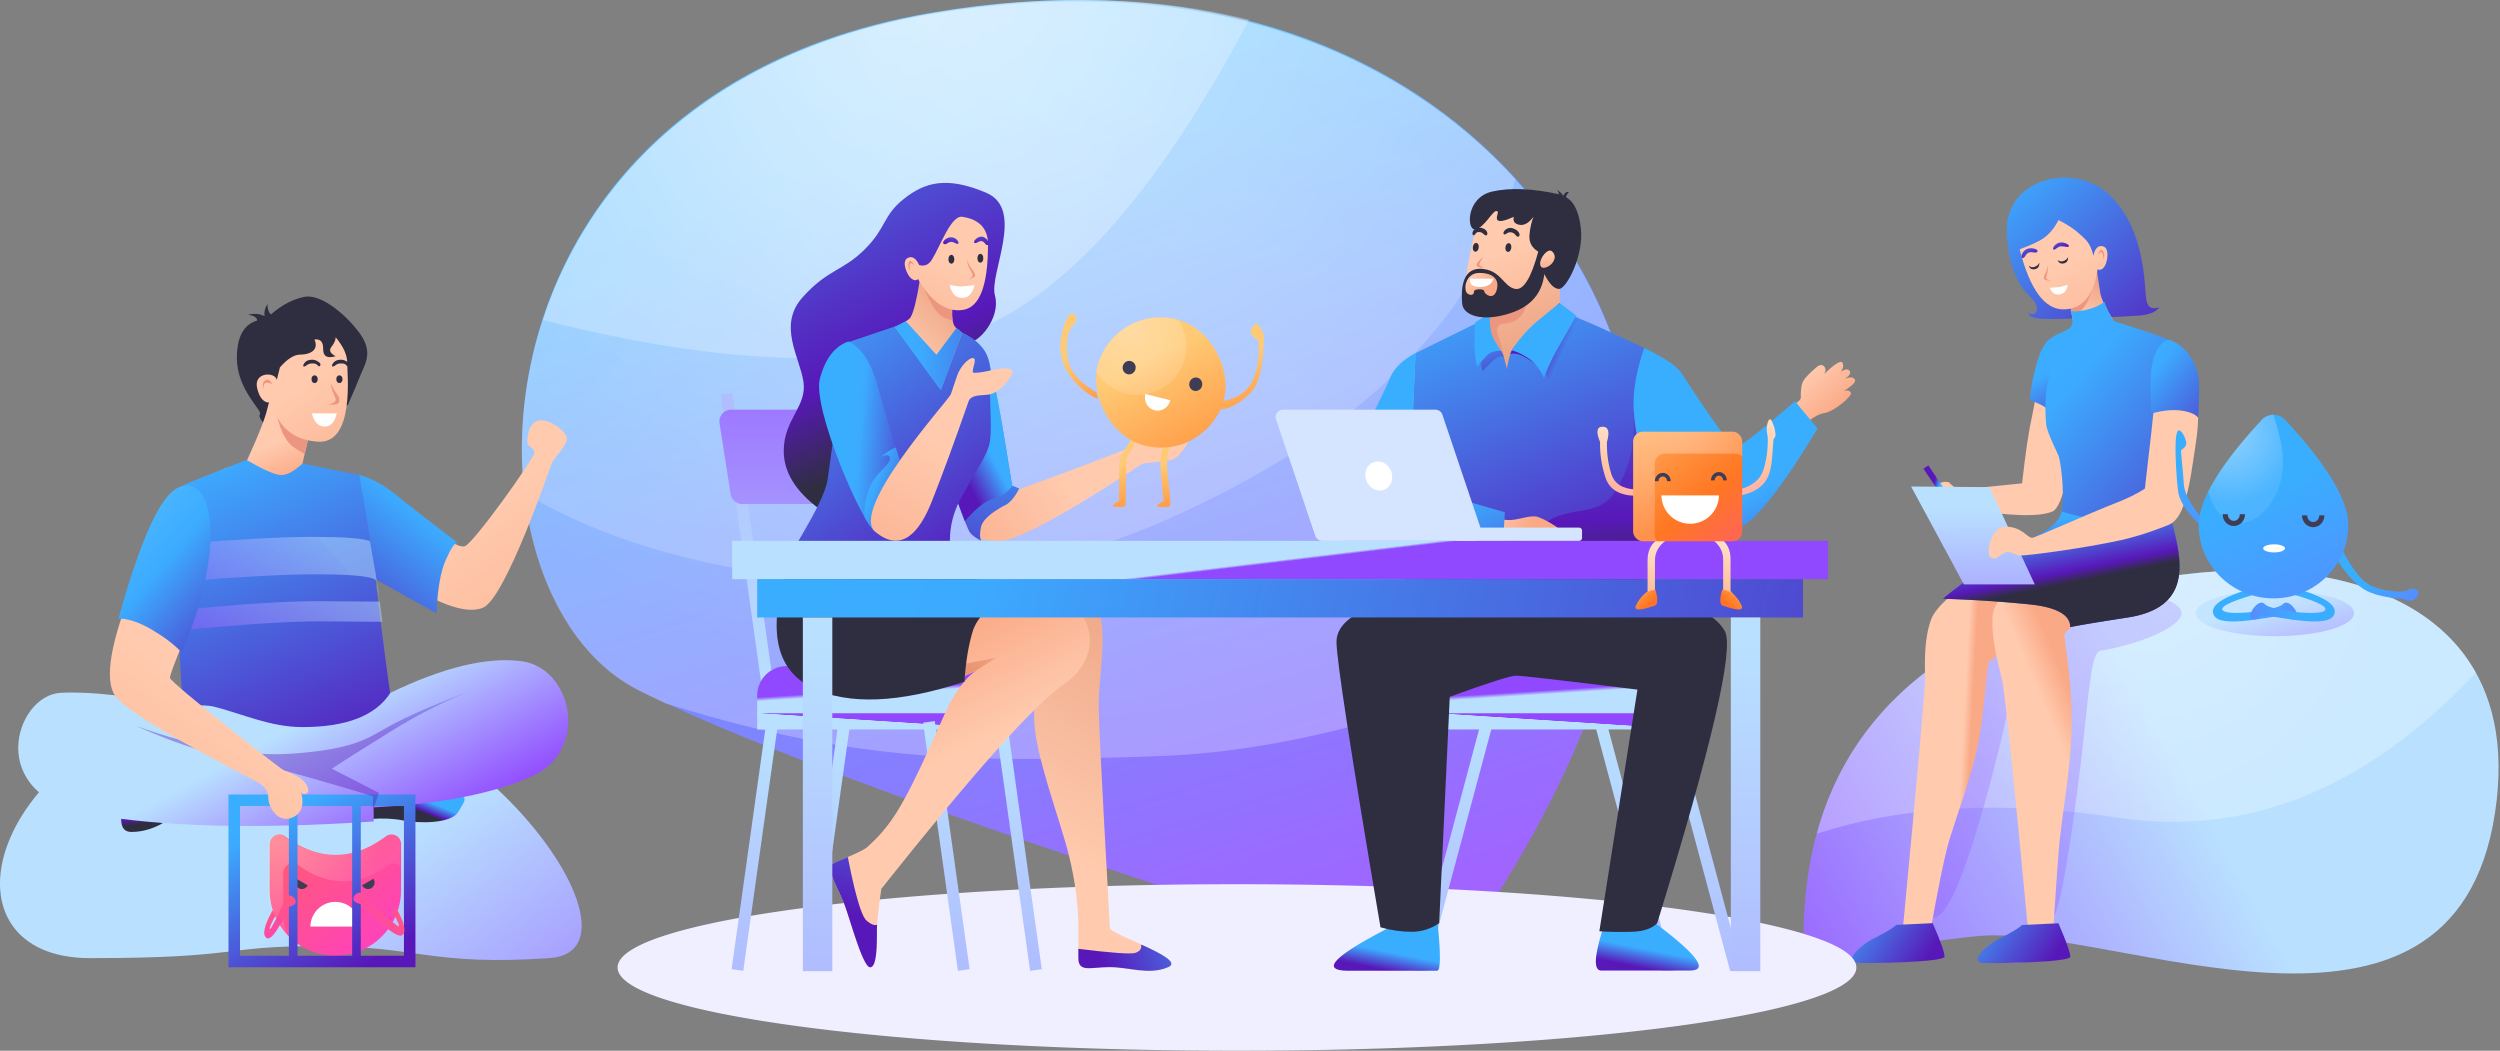 <svg xmlns="http://www.w3.org/2000/svg" width="897" height="377" viewBox="0 0 897 377">
    <rect x="0" y="0" width="897" height="377" fill="#808080" stroke="none"/>
    <defs>
        <linearGradient id="a" x1="50%" x2="-18.674%" y1="36.036%" y2="59.552%">
            <stop offset="0%" stop-color="#B9E1FF"/>
            <stop offset="100%" stop-color="#9149FF"/>
        </linearGradient>
        <radialGradient id="b" cy="0%" r="98.837%" fx="50%" fy="0%" gradientTransform="scale(.399 1) rotate(72.301 .876 .514)">
            <stop offset="0%" stop-color="#FFF"/>
            <stop offset="100%" stop-color="#FFF" stop-opacity=".551"/>
        </radialGradient>
        <linearGradient id="c" x1="50%" x2="160.09%" y1="30.415%" y2="153.447%">
            <stop offset="0%" stop-color="#B9E1FF"/>
            <stop offset="100%" stop-color="#9149FF"/>
        </linearGradient>
        <linearGradient id="d" x1="135.087%" x2="18.768%" y1="-188.147%" y2="112.317%">
            <stop offset="0%" stop-color="#B9E1FF"/>
            <stop offset="100%" stop-color="#9149FF"/>
        </linearGradient>
        <linearGradient id="e" x1="-28.16%" x2="129.921%" y1="-6.867%" y2="151.563%">
            <stop offset="0%" stop-color="#39AEFF"/>
            <stop offset="16.853%" stop-color="#3CABFF"/>
            <stop offset="84.423%" stop-color="#5818B9"/>
            <stop offset="100%" stop-color="#2F2E41"/>
        </linearGradient>
        <linearGradient id="f" x1="40.431%" x2="78.608%" y1="90.899%" y2="-23.379%">
            <stop offset="0%" stop-color="#FFCAAE"/>
            <stop offset="100%" stop-color="#E18E6A"/>
        </linearGradient>
        <linearGradient id="g" x1="41.757%" x2="-60.832%" y1="41.044%" y2="155.518%">
            <stop offset="0%" stop-color="#FFCAAE"/>
            <stop offset="100%" stop-color="#FAA986"/>
        </linearGradient>
        <linearGradient id="h" x1="214.751%" x2="28.553%" y1="-8.816%" y2="113.819%">
            <stop offset="0%" stop-color="#39AEFF"/>
            <stop offset="16.853%" stop-color="#3CABFF"/>
            <stop offset="84.423%" stop-color="#5818B9"/>
            <stop offset="100%" stop-color="#2F2E41"/>
        </linearGradient>
        <linearGradient id="i" x1="214.751%" x2="28.553%" y1="-31.128%" y2="138.029%">
            <stop offset="0%" stop-color="#39AEFF"/>
            <stop offset="16.853%" stop-color="#3CABFF"/>
            <stop offset="84.423%" stop-color="#5818B9"/>
            <stop offset="100%" stop-color="#2F2E41"/>
        </linearGradient>
        <linearGradient id="j" x1="50%" x2="33.207%" y1="40.989%" y2="9.498%">
            <stop offset="0%" stop-color="#FFCAAE"/>
            <stop offset="100%" stop-color="#FAA986"/>
        </linearGradient>
        <linearGradient id="k" x1="37.909%" x2="64.016%" y1="23.151%" y2="166.581%">
            <stop offset="0%" stop-color="#39AEFF"/>
            <stop offset="20.399%" stop-color="#3CABFF"/>
            <stop offset="100%" stop-color="#5818B9"/>
        </linearGradient>
        <linearGradient id="l" x1="47.995%" x2="54.271%" y1="13.931%" y2="45.268%">
            <stop offset="0%" stop-color="#39AEFF"/>
            <stop offset="16.853%" stop-color="#3CABFF"/>
            <stop offset="100%" stop-color="#5818B9"/>
        </linearGradient>
        <linearGradient id="m" x1="50%" x2="53.405%" y1="37.228%" y2="33.93%">
            <stop offset="0%" stop-color="#FFCAAE"/>
            <stop offset="100%" stop-color="#FAA986"/>
        </linearGradient>
        <linearGradient id="n" x1="-39.776%" x2="86.035%" y1="29.46%" y2="62.518%">
            <stop offset="0%" stop-color="#39AEFF"/>
            <stop offset="16.853%" stop-color="#3CABFF"/>
            <stop offset="100%" stop-color="#5818B9"/>
        </linearGradient>
        <linearGradient id="o" x1="50%" x2="56.621%" y1="37.228%" y2="25.411%">
            <stop offset="0%" stop-color="#FFCAAE"/>
            <stop offset="100%" stop-color="#FAA986"/>
        </linearGradient>
        <linearGradient id="p" x1="10.174%" x2="92.392%" y1="25.973%" y2="114.17%">
            <stop offset="0%" stop-color="#39AEFF"/>
            <stop offset="20.399%" stop-color="#3CABFF"/>
            <stop offset="100%" stop-color="#5818B9"/>
        </linearGradient>
        <linearGradient id="q" x1="29.926%" x2="54.821%" y1="4.049%" y2="59.813%">
            <stop offset="0%" stop-color="#39AEFF"/>
            <stop offset="16.853%" stop-color="#3CABFF"/>
            <stop offset="84.423%" stop-color="#5818B9"/>
            <stop offset="100%" stop-color="#2F2E41"/>
        </linearGradient>
        <linearGradient id="r" x1="50%" x2="51.652%" y1="21.723%" y2="270.951%">
            <stop offset="0%" stop-color="#B9E1FF"/>
            <stop offset="100%" stop-color="#9149FF"/>
        </linearGradient>
        <linearGradient id="s" x1="50%" x2="25.706%" y1="42.706%" y2="17.214%">
            <stop offset="0%" stop-color="#FFCAAE"/>
            <stop offset="100%" stop-color="#FAA986"/>
        </linearGradient>
        <linearGradient id="t" x1="50%" x2="195.601%" y1="48.173%" y2="89.004%">
            <stop offset="0%" stop-color="#39AEFF"/>
            <stop offset="100%" stop-color="#9149FF"/>
        </linearGradient>
        <linearGradient id="u" x1="50%" x2="65.579%" y1="38.985%" y2="285.112%">
            <stop offset="0%" stop-color="#39AEFF"/>
            <stop offset="100%" stop-color="#9149FF"/>
        </linearGradient>
        <linearGradient id="v" x1="50%" x2="195.601%" y1="45.154%" y2="153.425%">
            <stop offset="0%" stop-color="#39AEFF"/>
            <stop offset="100%" stop-color="#9149FF"/>
        </linearGradient>
        <linearGradient id="w" x1="50%" x2="146.389%" y1="38.985%" y2="285.112%">
            <stop offset="0%" stop-color="#39AEFF"/>
            <stop offset="100%" stop-color="#9149FF"/>
        </linearGradient>
        <radialGradient id="x" cx="24.551%" cy="16.713%" r="92.007%" fx="24.551%" fy="16.713%" gradientTransform="matrix(.374 .64 -.927 .258 .309 -.033)">
            <stop offset="0%" stop-color="#FFF"/>
            <stop offset="100%" stop-color="#FFF" stop-opacity=".223"/>
        </radialGradient>
        <linearGradient id="y" x1="-20.74%" x2="121.384%" y1="0%" y2="192.452%">
            <stop offset="0%" stop-color="#39AEFF"/>
            <stop offset="20.399%" stop-color="#3CABFF"/>
            <stop offset="100%" stop-color="#5818B9"/>
        </linearGradient>
        <linearGradient id="z" x1="50%" x2="77.828%" y1="15.529%" y2="93.94%">
            <stop offset="0%" stop-color="#4CB6FF"/>
            <stop offset="100%" stop-color="#A164FF"/>
        </linearGradient>
        <radialGradient id="A" cy="0%" r="95.807%" fx="50%" fy="0%" gradientTransform="matrix(.125 .983 -.667 .185 .437 -.491)">
            <stop offset="0%" stop-color="#FFF"/>
            <stop offset="100%" stop-color="#FFF" stop-opacity=".551"/>
        </radialGradient>
        <radialGradient id="B" cy="0%" r="96.376%" fx="50%" fy="0%" gradientTransform="matrix(.125 .977 -.571 .213 .438 -.488)">
            <stop offset="0%" stop-color="#FFF"/>
            <stop offset="100%" stop-color="#FFF" stop-opacity=".551"/>
        </radialGradient>
        <radialGradient id="C" cy="0%" r="97.096%" fx="50%" fy="0%" gradientTransform="scale(.506 1) rotate(75.873 .744 .313)">
            <stop offset="0%" stop-color="#FFF"/>
            <stop offset="100%" stop-color="#FFF" stop-opacity=".551"/>
        </radialGradient>
        <linearGradient id="D" x1="50%" x2="50.002%" y1="4.849%" y2="402.807%">
            <stop offset="0%" stop-color="#B9E1FF"/>
            <stop offset="100%" stop-color="#9149FF"/>
        </linearGradient>
        <linearGradient id="E" x1="50%" x2="50%" y1="400.361%" y2="-182.767%">
            <stop offset="0%" stop-color="#B9E1FF"/>
            <stop offset="100%" stop-color="#9149FF"/>
        </linearGradient>
        <linearGradient id="F" x1="50%" x2="47.585%" y1="55.932%" y2="48.635%">
            <stop offset="0%" stop-color="#B9E1FF"/>
            <stop offset="100%" stop-color="#9149FF"/>
        </linearGradient>
        <linearGradient id="G" x1="50%" x2="51.652%" y1="49.813%" y2="51.461%">
            <stop offset="0%" stop-color="#B9E1FF"/>
            <stop offset="100%" stop-color="#9149FF"/>
        </linearGradient>
        <linearGradient id="H" x1="50%" x2="50.004%" y1="4.849%" y2="402.807%">
            <stop offset="0%" stop-color="#B9E1FF"/>
            <stop offset="100%" stop-color="#9149FF"/>
        </linearGradient>
        <linearGradient id="I" x1="29.926%" x2="54.821%" y1="-119.846%" y2="86.272%">
            <stop offset="0%" stop-color="#39AEFF"/>
            <stop offset="16.853%" stop-color="#3CABFF"/>
            <stop offset="84.423%" stop-color="#5818B9"/>
            <stop offset="100%" stop-color="#2F2E41"/>
        </linearGradient>
        <linearGradient id="J" x1="29.508%" x2="88.107%" y1="38.517%" y2="-23.379%">
            <stop offset="0%" stop-color="#FFCAAE"/>
            <stop offset="100%" stop-color="#E18E6A"/>
        </linearGradient>
        <linearGradient id="K" x1="41.757%" x2="-34.026%" y1="47.364%" y2="73.429%">
            <stop offset="0%" stop-color="#FFCAAE"/>
            <stop offset="100%" stop-color="#FAA986"/>
        </linearGradient>
        <linearGradient id="L" x1="61.757%" x2="47.904%" y1="7.861%" y2="144.576%">
            <stop offset="0%" stop-color="#39AEFF"/>
            <stop offset="16.853%" stop-color="#3CABFF"/>
            <stop offset="17.863%" stop-color="#39AEFF"/>
            <stop offset="100%" stop-color="#5818B9"/>
        </linearGradient>
        <linearGradient id="M" x1="55.283%" x2="34.683%" y1="52.144%" y2="87.289%">
            <stop offset="0%" stop-color="#39AEFF"/>
            <stop offset="16.853%" stop-color="#3CABFF"/>
            <stop offset="100%" stop-color="#5818B9"/>
        </linearGradient>
        <linearGradient id="N" x1="36.85%" x2="71.094%" y1="68.692%" y2="-47.241%">
            <stop offset="0%" stop-color="#FFCAAE"/>
            <stop offset="100%" stop-color="#E18E6A"/>
        </linearGradient>
        <linearGradient id="O" x1="195.66%" x2="23.701%" y1="33.172%" y2="50%">
            <stop offset="0%" stop-color="#39AEFF"/>
            <stop offset="16.853%" stop-color="#3CABFF"/>
            <stop offset="100%" stop-color="#5818B9"/>
        </linearGradient>
        <linearGradient id="P" x1="50%" x2="38.091%" y1="40.989%" y2="9.498%">
            <stop offset="0%" stop-color="#FFCAAE"/>
            <stop offset="100%" stop-color="#FAA986"/>
        </linearGradient>
        <linearGradient id="Q" x1="76.061%" x2="45.295%" y1="-164.078%" y2="50%">
            <stop offset="0%" stop-color="#39AEFF"/>
            <stop offset="16.853%" stop-color="#3CABFF"/>
            <stop offset="100%" stop-color="#5818B9"/>
        </linearGradient>
        <linearGradient id="R" x1="342.514%" x2="25.706%" y1="-38.249%" y2="40.092%">
            <stop offset="0%" stop-color="#FFCAAE"/>
            <stop offset="100%" stop-color="#E7926E"/>
        </linearGradient>
        <linearGradient id="S" x1="-2.798%" x2="71.193%" y1="-32.042%" y2="100%">
            <stop offset="0%" stop-color="#39AEFF"/>
            <stop offset="16.853%" stop-color="#3CABFF"/>
            <stop offset="100%" stop-color="#5818B9"/>
        </linearGradient>
        <linearGradient id="T" x1="-11.268%" x2="285.212%" y1="12.579%" y2="23.34%">
            <stop offset="0%" stop-color="#39AEFF"/>
            <stop offset="16.853%" stop-color="#3CABFF"/>
            <stop offset="100%" stop-color="#5818B9"/>
        </linearGradient>
        <linearGradient id="U" x1="41.757%" x2="-60.832%" y1="41.352%" y2="151.895%">
            <stop offset="0%" stop-color="#FFCAAE"/>
            <stop offset="100%" stop-color="#FAA986"/>
        </linearGradient>
        <linearGradient id="V" x1="195.66%" x2="23.701%" y1="-78%" y2="50%">
            <stop offset="0%" stop-color="#39AEFF"/>
            <stop offset="16.853%" stop-color="#3CABFF"/>
            <stop offset="100%" stop-color="#5818B9"/>
        </linearGradient>
        <linearGradient id="W" x1="195.66%" x2="23.701%" y1="-107.748%" y2="50%">
            <stop offset="0%" stop-color="#39AEFF"/>
            <stop offset="16.853%" stop-color="#3CABFF"/>
            <stop offset="100%" stop-color="#5818B9"/>
        </linearGradient>
        <linearGradient id="X" x1="34.677%" x2="108.828%" y1="12.579%" y2="23.34%">
            <stop offset="0%" stop-color="#39AEFF"/>
            <stop offset="16.853%" stop-color="#3CABFF"/>
            <stop offset="100%" stop-color="#5818B9"/>
        </linearGradient>
        <linearGradient id="Y" x1="-10.735%" x2="110.397%" y1="50%" y2="135.64%">
            <stop offset="0%" stop-color="#39AEFF"/>
            <stop offset="16.853%" stop-color="#3CABFF"/>
            <stop offset="100%" stop-color="#5818B9"/>
        </linearGradient>
        <linearGradient id="Z" x1="45.065%" x2="-.309%" y1="40.843%" y2="131.385%">
            <stop offset="0%" stop-color="#FFCAAE"/>
            <stop offset="100%" stop-color="#FAA986"/>
        </linearGradient>
        <linearGradient id="aa" x1="47.079%" x2="75.783%" y1="42.29%" y2="265.893%">
            <stop offset="0%" stop-color="#FFCA75"/>
            <stop offset="47.226%" stop-color="#F72"/>
            <stop offset="100%" stop-color="#FF43B8"/>
        </linearGradient>
        <linearGradient id="ab" x1="49.288%" x2="56.287%" y1="42.29%" y2="265.893%">
            <stop offset="0%" stop-color="#FFCA75"/>
            <stop offset="47.226%" stop-color="#F72"/>
            <stop offset="100%" stop-color="#FF43B8"/>
        </linearGradient>
        <linearGradient id="ac" x1="29.456%" x2="231.319%" y1="42.357%" y2="263.994%">
            <stop offset="0%" stop-color="#FFCA75"/>
            <stop offset="47.226%" stop-color="#F72"/>
            <stop offset="100%" stop-color="#FF43B8"/>
        </linearGradient>
        <radialGradient id="ad" cx="26.127%" cy="25.219%" r="111.427%" fx="26.127%" fy="25.219%" gradientTransform="scale(1 .984) rotate(57.435 .257 .254)">
            <stop offset="0%" stop-color="#FFF"/>
            <stop offset="100%" stop-color="#FFF" stop-opacity=".223"/>
        </radialGradient>
        <linearGradient id="ae" x1="50%" x2="50.003%" y1="4.849%" y2="402.807%">
            <stop offset="0%" stop-color="#B9E1FF"/>
            <stop offset="100%" stop-color="#9149FF"/>
        </linearGradient>
        <linearGradient id="af" x1="33.933%" x2="50%" y1="35.978%" y2="100%">
            <stop offset="0%" stop-color="#FFCAAE"/>
            <stop offset="100%" stop-color="#FAA986"/>
        </linearGradient>
        <linearGradient id="ag" x1="36.277%" x2="86.143%" y1="-44.35%" y2="154.988%">
            <stop offset="0%" stop-color="#FFCAAE"/>
            <stop offset="100%" stop-color="#E18E6A"/>
        </linearGradient>
        <linearGradient id="ah" x1="50%" x2="34.123%" y1="54.883%" y2="91.639%">
            <stop offset="0%" stop-color="#39AEFF"/>
            <stop offset="16.853%" stop-color="#3CABFF"/>
            <stop offset="100%" stop-color="#5818B9"/>
        </linearGradient>
        <linearGradient id="ai" x1="50%" x2="34.123%" y1="54.598%" y2="89.211%">
            <stop offset="0%" stop-color="#39AEFF"/>
            <stop offset="16.853%" stop-color="#3CABFF"/>
            <stop offset="100%" stop-color="#5818B9"/>
        </linearGradient>
        <linearGradient id="aj" x1="19.698%" x2="62.462%" y1="-30.162%" y2="100%">
            <stop offset="0%" stop-color="#39AEFF"/>
            <stop offset="16.853%" stop-color="#3CABFF"/>
            <stop offset="100%" stop-color="#5818B9"/>
        </linearGradient>
        <linearGradient id="ak" x1="112.797%" x2="58.871%" y1="41.386%" y2="17.227%">
            <stop offset="0%" stop-color="#39AEFF"/>
            <stop offset="16.853%" stop-color="#3CABFF"/>
            <stop offset="100%" stop-color="#5818B9"/>
        </linearGradient>
        <linearGradient id="al" x1="-14.412%" x2="94.338%" y1="-100.455%" y2="192.078%">
            <stop offset="0%" stop-color="#39AEFF"/>
            <stop offset="16.853%" stop-color="#3CABFF"/>
            <stop offset="100%" stop-color="#5818B9"/>
        </linearGradient>
        <linearGradient id="am" x1="41.794%" x2="51.971%" y1="-141.98%" y2="90.998%">
            <stop offset="0%" stop-color="#39AEFF"/>
            <stop offset="16.853%" stop-color="#3CABFF"/>
            <stop offset="84.423%" stop-color="#5818B9"/>
            <stop offset="100%" stop-color="#2F2E41"/>
        </linearGradient>
        <linearGradient id="an" x1="0%" x2="50%" y1="48.714%" y2="54.584%">
            <stop offset="0%" stop-color="#FFCAAE"/>
            <stop offset="100%" stop-color="#FAA986"/>
        </linearGradient>
        <linearGradient id="ao" x1="50%" x2="62.348%" y1="68.374%" y2="171.968%">
            <stop offset="0%" stop-color="#39AEFF"/>
            <stop offset="16.853%" stop-color="#3CABFF"/>
            <stop offset="100%" stop-color="#5818B9"/>
        </linearGradient>
        <linearGradient id="ap" x1="50%" x2="87.675%" y1="68.374%" y2="171.968%">
            <stop offset="0%" stop-color="#39AEFF"/>
            <stop offset="16.853%" stop-color="#3CABFF"/>
            <stop offset="100%" stop-color="#5818B9"/>
        </linearGradient>
        <linearGradient id="aq" x1="0%" x2="50%" y1="42.676%" y2="76.115%">
            <stop offset="0%" stop-color="#FFCAAE"/>
            <stop offset="100%" stop-color="#FAA986"/>
        </linearGradient>
        <linearGradient id="ar" x1="0%" x2="50%" y1="36.876%" y2="96.798%">
            <stop offset="0%" stop-color="#FFCAAE"/>
            <stop offset="100%" stop-color="#FAA986"/>
        </linearGradient>
        <linearGradient id="as" x1="50%" y1="67.541%" y2="166.439%">
            <stop offset="0%" stop-color="#39AEFF"/>
            <stop offset="16.853%" stop-color="#3CABFF"/>
            <stop offset="100%" stop-color="#5818B9"/>
        </linearGradient>
        <linearGradient id="at" x1="50%" x2="91.124%" y1="68.374%" y2="171.968%">
            <stop offset="0%" stop-color="#39AEFF"/>
            <stop offset="16.853%" stop-color="#3CABFF"/>
            <stop offset="100%" stop-color="#5818B9"/>
        </linearGradient>
        <linearGradient id="au" x1="27.054%" x2="50%" y1="35.978%" y2="100%">
            <stop offset="0%" stop-color="#FFCAAE"/>
            <stop offset="100%" stop-color="#FAA986"/>
        </linearGradient>
        <linearGradient id="av" x1="50%" x2="51.652%" y1="49.945%" y2="50.431%">
            <stop offset="0%" stop-color="#B9E1FF"/>
            <stop offset="100%" stop-color="#9149FF"/>
        </linearGradient>
        <linearGradient id="aw" x1="-5.387%" x2="142.639%" y1="49.933%" y2="51.252%">
            <stop offset="0%" stop-color="#39AEFF"/>
            <stop offset="16.853%" stop-color="#3CABFF"/>
            <stop offset="100%" stop-color="#5818B9"/>
        </linearGradient>
        <linearGradient id="ax" x1="50%" x2="50.011%" y1="4.849%" y2="402.807%">
            <stop offset="0%" stop-color="#B9E1FF"/>
            <stop offset="100%" stop-color="#9149FF"/>
        </linearGradient>
        <linearGradient id="ay" x1="38.242%" x2="65.573%" y1="-35.618%" y2="181.25%">
            <stop offset="0%" stop-color="#FFF4E7"/>
            <stop offset="47.226%" stop-color="#FFC49F"/>
            <stop offset="100%" stop-color="#FF6CC7"/>
        </linearGradient>
        <linearGradient id="az" x1="-24.839%" x2="149.115%" y1="-21.652%" y2="159.84%">
            <stop offset="0%" stop-color="#FFC275"/>
            <stop offset="47.226%" stop-color="#F72"/>
            <stop offset="100%" stop-color="#FF43B8"/>
        </linearGradient>
        <linearGradient id="aA" x1="32.763%" x2="72.829%" y1="-35.618%" y2="181.25%">
            <stop offset="0%" stop-color="#FFF4E7"/>
            <stop offset="47.226%" stop-color="#FFC49F"/>
            <stop offset="100%" stop-color="#FF6CC7"/>
        </linearGradient>
        <linearGradient id="aB" x1="26.877%" x2="80.624%" y1="-35.618%" y2="181.25%">
            <stop offset="0%" stop-color="#FFF4E7"/>
            <stop offset="47.226%" stop-color="#FFC49F"/>
            <stop offset="100%" stop-color="#FF6CC7"/>
        </linearGradient>
        <linearGradient id="aC" x1="-24.153%" x2="148.206%" y1="-35.618%" y2="181.25%">
            <stop offset="0%" stop-color="#FFC275"/>
            <stop offset="47.226%" stop-color="#F72"/>
            <stop offset="100%" stop-color="#FF43B8"/>
        </linearGradient>
        <radialGradient id="aD" cy="0%" r="95.352%" fx="50%" fy="0%" gradientTransform="matrix(.126 .987 -.992 .125 .437 -.494)">
            <stop offset="0%" stop-color="#FFF"/>
            <stop offset="100%" stop-color="#FFF" stop-opacity=".551"/>
        </radialGradient>
        <linearGradient id="aE" x1="47.754%" x2="69.823%" y1="42.29%" y2="265.893%">
            <stop offset="0%" stop-color="#FFCA75"/>
            <stop offset="47.226%" stop-color="#F72"/>
            <stop offset="100%" stop-color="#FF43B8"/>
        </linearGradient>
        <linearGradient id="aF" x1="44.631%" x2="97.384%" y1="42.29%" y2="265.893%">
            <stop offset="0%" stop-color="#FFCA75"/>
            <stop offset="47.226%" stop-color="#F72"/>
            <stop offset="100%" stop-color="#FF43B8"/>
        </linearGradient>
        <linearGradient id="aG" x1="25.542%" x2="-51.715%" y1="43.272%" y2="91.885%">
            <stop offset="0%" stop-color="#B9E1FF"/>
            <stop offset="100%" stop-color="#9149FF"/>
        </linearGradient>
        <linearGradient id="aH" x1="29.926%" x2="54.821%" y1="34.618%" y2="53.285%">
            <stop offset="0%" stop-color="#39AEFF"/>
            <stop offset="16.853%" stop-color="#3CABFF"/>
            <stop offset="84.423%" stop-color="#5818B9"/>
            <stop offset="100%" stop-color="#2F2E41"/>
        </linearGradient>
        <linearGradient id="aI" x1="50%" x2="40.841%" y1="31.188%" y2="54.953%">
            <stop offset="0%" stop-color="#FFCAAE"/>
            <stop offset="100%" stop-color="#FAA986"/>
        </linearGradient>
        <linearGradient id="aJ" x1="43.727%" x2="-34.35%" y1="40.843%" y2="157.887%">
            <stop offset="0%" stop-color="#FFCAAE"/>
            <stop offset="100%" stop-color="#FAA986"/>
        </linearGradient>
        <linearGradient id="aK" x1="44.118%" x2="-29.086%" y1="40.843%" y2="157.887%">
            <stop offset="0%" stop-color="#FFCAAE"/>
            <stop offset="100%" stop-color="#FAA986"/>
        </linearGradient>
        <linearGradient id="aL" x1="13.575%" x2="97.027%" y1="12.227%" y2="153.633%">
            <stop offset="0%" stop-color="#39AEFF"/>
            <stop offset="16.853%" stop-color="#3CABFF"/>
            <stop offset="100%" stop-color="#5818B9"/>
        </linearGradient>
        <linearGradient id="aM" x1="65.306%" x2="21.718%" y1="-28.464%" y2="107.25%">
            <stop offset="0%" stop-color="#39AEFF"/>
            <stop offset="16.853%" stop-color="#3CABFF"/>
            <stop offset="100%" stop-color="#5818B9"/>
        </linearGradient>
        <linearGradient id="aN" x1="16.226%" x2="122.099%" y1="38.252%" y2="80.657%">
            <stop offset="0%" stop-color="#B9E1FF"/>
            <stop offset="0%" stop-color="#B7D9FF"/>
            <stop offset="100%" stop-color="#9149FF"/>
        </linearGradient>
        <linearGradient id="aO" x1="29.926%" x2="54.821%" y1="-54.529%" y2="72.323%">
            <stop offset="0%" stop-color="#39AEFF"/>
            <stop offset="16.853%" stop-color="#3CABFF"/>
            <stop offset="84.423%" stop-color="#5818B9"/>
            <stop offset="100%" stop-color="#2F2E41"/>
        </linearGradient>
        <linearGradient id="aP" x1="44.498%" x2="0%" y1="31.879%" y2="55.232%">
            <stop offset="0%" stop-color="#B9E1FF"/>
            <stop offset="100%" stop-color="#9149FF"/>
        </linearGradient>
        <linearGradient id="aQ" x1="-212.344%" x2="78.157%" y1="-232.378%" y2="89.105%">
            <stop offset="0%" stop-color="#FFC275"/>
            <stop offset="47.226%" stop-color="#F72"/>
            <stop offset="100%" stop-color="#FF43B8"/>
        </linearGradient>
        <radialGradient id="aR" cx="5.063%" cy="0%" r="101.266%" fx="5.063%" fy="0%" gradientTransform="scale(.773 1) rotate(50.406 .058 .016)">
            <stop offset="0%" stop-color="#FFF"/>
            <stop offset="100%" stop-color="#FFF" stop-opacity=".223"/>
        </radialGradient>
        <linearGradient id="aS" x1="79.775%" x2="17.99%" y1="-5.768%" y2="92.676%">
            <stop offset="0%" stop-color="#39AEFF"/>
            <stop offset="16.853%" stop-color="#3CABFF"/>
            <stop offset="100%" stop-color="#5818B9"/>
        </linearGradient>
        <linearGradient id="aT" x1="-62.471%" x2="15.678%" y1="21.035%" y2="60.943%">
            <stop offset="0%" stop-color="#39AEFF"/>
            <stop offset="16.853%" stop-color="#3CABFF"/>
            <stop offset="100%" stop-color="#5818B9"/>
        </linearGradient>
        <linearGradient id="aU" x1="43.557%" x2="-36.626%" y1="40.843%" y2="157.887%">
            <stop offset="0%" stop-color="#FFCAAE"/>
            <stop offset="100%" stop-color="#FAA986"/>
        </linearGradient>
        <linearGradient id="aV" x1="61.303%" x2="-7.092%" y1="19.912%" y2="128.214%">
            <stop offset="0%" stop-color="#48B4FF"/>
            <stop offset="22.897%" stop-color="#3CABFF"/>
            <stop offset="100%" stop-color="#5818B9"/>
        </linearGradient>
        <linearGradient id="aW" x1="-93.167%" x2="65.366%" y1="-232.378%" y2="89.105%">
            <stop offset="0%" stop-color="#FFC275"/>
            <stop offset="47.226%" stop-color="#F72"/>
            <stop offset="100%" stop-color="#FF43B8"/>
        </linearGradient>
        <linearGradient id="aX" x1="-216.305%" x2="78.583%" y1="-150.492%" y2="77.765%">
            <stop offset="0%" stop-color="#FFC275"/>
            <stop offset="47.226%" stop-color="#F72"/>
            <stop offset="100%" stop-color="#FF43B8"/>
        </linearGradient>
    </defs>
    <g fill="none" fill-rule="evenodd">
        <g transform="translate(636 63)">
            <path fill="url(#a)" fill-rule="nonzero" d="M6.007 284.425C4.693 221.328 30.554 179.503 83.59 158.95c79.554-30.83 197.707-15.925 174.181 80.715-23.525 96.641-140.35 27.788-187.993 27.792-31.762.002-53.019 5.658-63.77 16.968z" transform="rotate(-5 133.387 217.875)"/>
            <path fill="url(#b)" d="M15.817 236.15c8.762-32.138 29.704-56.35 62.826-72.636 60.327-29.662 147-33.128 173.706 14.83-39.1 41.766-82.03 59.097-128.788 51.993-40.73-6.188-76.644-4.25-107.744 5.813z" opacity=".462"/>
            <ellipse cx="180.248" cy="157.003" fill="url(#c)" fill-rule="nonzero" opacity=".614" rx="28.38" ry="8.263"/>
            <path fill="url(#d)" fill-rule="nonzero" d="M117.88 170.476c15.51-2.769 28.828-8.91 28.828-13.473 0-4.564-12.706-8.263-28.38-8.263-15.673 0-28.38 3.7-28.38 8.263 0 .755-29.057 14.88-28.117 24.54.123 1.265-15.018 84.655-3.858 84.655 7.72 0 19.242-43.514 24.942-67.466 2.538-10.665.964-13.954 2.46-13.792 4.167.45 7.253 1.174 7.411 2.587 2.162 19.29 4.381 77.832 7.502 78.671 2.565.69 7.478-31.125 10.478-56.89 2.915-25.04 3.453-38.832 7.114-38.832z" opacity=".308"/>
            <path fill="url(#e)" fill-rule="nonzero" d="M92.663 49.957c1.931.771 2.897.24 2.897-1.595 0-2.752-3.14-4.265-5.776-7.794-2.637-3.528-5.356-10.166-5.955-19.604-1.21-19.026 23.636-26.294 36.997-13.781 13.36 12.512 12.961 33.338 13.979 36.987.678 2.434 2.25 3.13 4.715 2.088-1.079 1.642-3.262 2.703-6.55 3.185-2.981.436-28.473 2.464-34.39 2.464-3.945 0-5.917-.65-5.917-1.95z" transform="rotate(2 111.653 26.436)"/>
            <path fill="url(#f)" fill-rule="nonzero" d="M106.772 46.271l1.423 8.238 14.023-2.62c-2.759-4.516-4.307-7.766-4.642-9.752-.336-1.986-.786-4.95-1.35-8.891l-9.454 13.025z"/>
            <path fill="#ED967F" fill-rule="nonzero" d="M112.918 37.803c1.694-.151 2.22.974 1.577 3.377-1.408 5.262-3.766 8.21-7.075 8.845l-.648-3.754 6.146-8.468z"/>
            <path fill="url(#g)" fill-rule="nonzero" d="M90.277 30.59c-.802 9.676 2.1 15.277 8.709 16.804 6.608 1.527 13.324-4.296 20.147-17.468-3.788-2.526-6.259-4.446-7.413-5.76-1.814-2.068-3.08-4.59-3.797-7.569-3.807.807-7.432 2.306-10.874 4.498-1.78 1.134-3.183 2.861-4.208 5.183.06-2.75-.794-4.126-2.564-4.126-2.654 0-2.93 5.37-2.131 7.112.532 1.162 1.243 1.604 2.131 1.325z" transform="scale(-1 1) rotate(-13 0 940.014)"/>
            <path fill="#ED967F" fill-rule="nonzero" d="M116.666 28.577c.671-1.904 1.296-2.418 1.874-1.54.578.88.64 1.91.186 3.092-.048-1.439-.244-2.288-.588-2.547-.344-.26-.834.072-1.472.995z"/>
            <path fill="#FFF" fill-rule="nonzero" d="M105.851 39.178c-1.447.5-2.485.784-3.113.854-.629.07-1.724.14-3.285.21.752 1.866 1.937 2.665 3.555 2.396 1.619-.269 2.566-1.422 2.843-3.46z"/>
            <path fill="#ED967F" fill-rule="nonzero" d="M98.43 32.334c.166.688.041 1.489-.375 2.404-.625 1.371-1.23 2.458-.033 2.733.797.183 1.467.361 2.01.533-1.338-.547-1.964-1.006-1.878-1.376l.54-2.328c.148-.64.06-1.295-.263-1.966z"/>
            <path fill="url(#h)" fill-rule="nonzero" d="M101.002 24.572c.444.556 1.299.343 2.558.797 1.26.453 1.408 1.764 2.124 2.005.716.24.618-1.86-.97-2.96-1.59-1.098-4.157-.398-3.712.158z" transform="scale(-1 1) rotate(-19 0 644.288)"/>
            <path fill="url(#i)" fill-rule="nonzero" d="M89.61 26.683c.478.957 1.511.211 2.792.94 1.28.73.826 2.087 1.748 2.458s.964-2.017-.48-3.32c-1.445-1.303-4.538-1.035-4.06-.078z" transform="scale(-1 1) rotate(-13 0 837.073)"/>
            <path fill="#2F2E41" d="M91.93 32.31c.344 1.044 1.065 1.47 2.163 1.28 1.097-.19 1.648-.966 1.654-2.324-.367.739-.95 1.236-1.752 1.492-.801.256-1.49.107-2.065-.447zM102.25 30.243c.345 1.044 1.066 1.47 2.163 1.28 1.098-.192 1.65-.966 1.655-2.324-.367.738-.95 1.236-1.752 1.491-.802.256-1.49.107-2.065-.447z"/>
            <path fill="url(#j)" fill-rule="nonzero" d="M100.511 63.055c-4.878 3.075-5.361 14.087-7.428 23.338-1.186 5.312-2.374 13.322-3.563 24.03-11.105 1.086-17.793 1.815-20.064 2.187-2.271.372-4.328-.48-6.172-2.555-3.387-.726-4.77 1.03-4.152 5.266.618 4.238 3.635 5.605 9.05 4.102 16.677 2.814 27.453 3.17 32.329 1.066 7.314-3.155 13.619-66.018 0-57.434z"/>
            <path fill="url(#k)" fill-rule="nonzero" d="M100.162 58.16c-2.172 1.123-3.97 4.21-5.393 9.264-1.423 5.053-2.237 9.451-2.442 13.195 3.255 1.066 5.497 2.258 6.725 3.574 1.227 1.316 1.598-7.362 1.11-26.034z"/>
            <path fill="url(#l)" fill-rule="nonzero" d="M56.91 103.654h2.129l-.004 10.647-2.129.001z" transform="rotate(146 57.973 108.978)"/>
            <path fill="url(#m)" fill-rule="nonzero" d="M53.398 138.642c-9.347 11.83-14.02 20.241-14.019 25.233.002 7.487 3.054 14.953 5.07 20.268 1.343 3.543 9.275 33.254 23.796 89.134-9.528 5.894-11.72 9.33-6.575 10.307 7.716 1.465 16.382-6.883 20.186-7.348 3.804-.464-4.345-4.756-4.345-6.331 0-.71-3.377-18.71-4.653-30.49-.96-8.866-.236-30.142-3.117-43.708-2.882-13.566-5.622-22.558-5.622-24.113 0-1.037 5.525-9.435 16.578-25.194l-27.299-7.758z" transform="rotate(20 61.123 211.2)"/>
            <path fill="url(#n)" fill-rule="nonzero" d="M43.829 268.967l12.95-1.743c3.512 6.485 5.268 10.369 5.269 11.65 0 1.923-27.15 4.874-31.3 4.874-4.148 0-.254-5.7 5.736-9.415 3.994-2.476 6.443-4.265 7.345-5.366z" transform="rotate(5 45.536 275.486)"/>
            <path fill="url(#o)" fill-rule="nonzero" d="M91.853 136.94c-11.59 10.013-17.385 17.515-17.385 22.506 0 7.488 3.314 16.867 5.284 22.525 1.313 3.771 7.095 33.646 17.344 89.623-12.764 6.636-16.574 10.442-11.43 11.418 7.716 1.465 19.44-3.125 23.244-3.59 3.804-.465-2.985-10.197-2.985-11.772 0-.71-.357-13.869-.48-25.623-.139-13.185 2.021-30.821.629-46.736-1.393-15.916-5.37-29.709-5.37-31.264 0-1.037 5.936-6.184 17.808-15.441l-26.659-11.645z" transform="rotate(5 96.49 210.12)"/>
            <path fill="url(#n)" fill-rule="nonzero" d="M88.937 269.007l12.95-1.743c3.513 6.485 5.269 10.369 5.27 11.65 0 1.922-27.151 4.874-31.3 4.874-4.148 0-.255-5.701 5.736-9.415 3.994-2.476 6.442-4.265 7.344-5.366z" transform="rotate(5 90.644 275.526)"/>
            <path fill="url(#p)" fill-rule="nonzero" d="M101.596 57.256c1.168-.584 4.447-1.913 5.224-2.747 1.079-1.157 1.079-3.229 0-6.213.432.6 2.122.6 5.07 0 2.948-.6 5.34-1.595 7.178-2.985 1.605 4.402 2.986 6.798 4.145 7.189 1.322.446 10.958 3.232 18.356 6.15 3.403 1.342 7.608 7.296 9.145 8.786 3.438 3.332-15.927 23.82-12.06 40.984 3.871 17.182 19.329 45.395-11.16 50.127-11.59 1.8-18.482 2.956-20.674 3.472 0-4.474-4.99-7.209-14.97-8.204a447.744 447.744 0 0 0-30.729-1.977c5.898-5.032 14.516-11.06 25.856-18.085 7.63-4.725 14.223-7.02 16.287-11.849 1.957-4.575.243-19.024-.636-21.258-.878-2.234-4.173-8.618-4.436-11.307-.634-6.48-.156-11.454.369-13.836 2.874-13.037-2.366-15.545 3.035-18.247z"/>
            <path fill="url(#q)" fill-rule="nonzero" d="M141.85 120.523c4.982 15.95 10.127 34.224-14.356 38.024-11.59 1.8-18.482 2.956-20.674 3.472 0-4.474-4.99-7.209-14.97-8.204a447.744 447.744 0 0 0-30.729-1.977c5.898-5.032 14.516-11.06 25.856-18.085 7.63-4.725 14.223-7.02 16.287-11.849.177-.413.306-.889.395-1.415 6.558 2.065 12.7 3.097 18.427 3.097 5.405 0 11.993-1.02 19.765-3.063z"/>
            <path fill="url(#r)" fill-rule="nonzero" d="M94.076 146.674l-16.245-34.88-28.13-.238 18.943 35.118z"/>
            <path fill="url(#s)" fill-rule="nonzero" d="M146.008 72.273c9.548 6.34 6.53 18.859 4.828 30.553-1.701 11.695-3.796 20.326-8.527 22.404-1.937.851-10.067 4.004-17.504 5.614-14.078 3.047-33.16 5.487-35.988 5.487-1.376 0-3.808-1.823-5.165-1.222-2.9 1.286-3.372 3.272-5.63 1.674-1.245-.88-.131-10.81 5.63-10.81s7.74 3.998 9.486 3.998c.99 0 21.101-9.046 29.08-12.12 4.822-1.859 8.61-3.705 11.363-5.538 1.92-16.346 3.103-26.992 3.551-31.936.673-7.416-.672-14.444 8.876-8.104z"/>
            <path fill="url(#t)" fill-rule="nonzero" d="M173.747 147.64c-12.274 3.306-17.381 6.734-15.32 10.283 3.092 5.324 26.672-1.495 26.672 0 0 1.496 3.208 1.935 3.208 0s-3.407-6.282-5.268-4.108c-1.862 2.173-19.753 4.43-21.52 2.173-1.178-1.503 4.005-3.78 15.548-6.827l-3.32-1.522z"/>
            <path fill="url(#u)" fill-rule="nonzero" d="M156.36 125.602c-5.611-6.076-8.543-11.033-8.797-14.87-.382-5.756-1.032-11.12-1.032-11.859 0-.738 1.911-1.218 1.911-2.81s-1.955-5.537-2.973-4.48c-1.018 1.056-.873 6.185-.873 7.29 0 1.106.16 9.686 1.032 15.013.582 3.55 3.887 8.051 9.916 13.501l.815-1.785z"/>
            <path fill="url(#t)" fill-rule="nonzero" d="M187.163 147.64c-12.274 3.306-17.381 6.734-15.32 10.283 3.092 5.324 26.672-1.495 26.672 0 0 1.496 3.208 1.935 3.208 0s-3.407-6.282-5.268-4.108c-1.862 2.173-19.753 4.43-21.52 2.173-1.178-1.503 4.005-3.78 15.548-6.827l-3.32-1.522z" transform="matrix(-1 0 0 1 373.121 0)"/>
            <path fill="url(#v)" fill-rule="nonzero" d="M203.314 132.227c3.786 7.652 7.232 12.42 10.337 14.302 4.658 2.824 12.938 3.311 14.329 2.21 1.39-1.1 5.211-.368 3.3 2.354-1.91 2.722-5.013.745-5.013.745s-8.167-.148-13.556-3.098c-3.593-1.967-7.432-6.296-11.52-12.986l2.123-3.527z"/>
            <path fill="url(#w)" fill-rule="nonzero" d="M179.732 151.69c14.82 0 26.832-11.77 26.832-26.288 0-8.882-7.53-21.454-22.592-37.718a5.779 5.779 0 0 0-8.48 0c-15.06 16.264-22.592 28.836-22.592 37.718 0 14.518 12.014 26.288 26.832 26.288z"/>
            <path fill="url(#x)" d="M156.348 113.304c3.585-7.17 9.966-15.71 19.144-25.62a5.779 5.779 0 0 1 4.209-1.852c2.926 8.846 3.99 15.79 3.19 20.834-1.746 11.028-9.186 19.013-16.617 17.836-4.813-.762-8.442-5.182-9.926-11.198z" opacity=".445"/>
            <ellipse cx="179.939" cy="133.753" fill="#FFF" rx="3.922" ry="1.455"/>
            <path stroke="#3F3D56" stroke-width="1.858" d="M162.395 121.489c0 1.837 1.386 3.326 3.096 3.326 1.71 0 3.096-1.49 3.096-3.326M190.878 121.904c0 1.837 1.386 3.326 3.096 3.326 1.71 0 3.096-1.489 3.096-3.326"/>
            <path fill="url(#y)" fill-rule="nonzero" d="M135.918 85.36c-.431-8.194-.431-13.59 0-16.186 1.294-7.803 4.673-11.022 7.116-10.022 5.495 2.248 9.991 8.587 9.991 16.082 0 4.996-.113 8.868-.338 11.618-1.012-1.252-3.023-2.093-6.034-2.524-3.01-.432-6.589-.088-10.735 1.032z"/>
        </g>
        <g transform="translate(187.244)">
            <path fill="url(#z)" fill-rule="nonzero" d="M330.313 350.034c45.352-62.372 68.769-121.16 70.249-176.368 2.22-82.81-81.685-197.916-253.187-169.16C-24.128 33.26-26.468 213.231 41.932 247.591c45.6 22.907 141.728 57.054 288.381 102.442z"/>
            <path fill="url(#A)" d="M51.44 252.337a372.186 372.186 0 0 1-9.508-4.59c-68.4-34.308-66.06-214.008 105.443-242.72 171.502-28.712 255.407 86.22 253.187 168.905-.48 17.888-3.27 36.152-8.37 54.793-29.723 8.62-92.294 40.045-163.851 42.568-70.007 2.467-109.58 1.906-176.902-18.956z" opacity=".462"/>
            <path fill="url(#B)" d="M.803 176.648c-7.085-65.886 31.989-152.86 146.572-172.13 98.538-16.57 168.159 14.492 209.141 59.677-14.486 51.047-56.311 91.844-125.476 122.391-95.59 42.217-193.017 14.085-230.237-9.938z" opacity=".329"/>
            <path fill="url(#C)" d="M7.574 114.814C23.844 65.134 67.4 18.094 148.492 4.529c42.918-7.18 80.392-5.438 112.443 2.51-33.83 63.991-68.329 101.828-103.498 113.51-36.84 12.237-86.795 10.325-149.863-5.735z" opacity=".462"/>
            <path fill="#EFEFFF" fill-rule="nonzero" d="M478.823 347.123c0 5.866-12.58 11.344-34.317 15.957-39.387 8.367-108.83 13.92-187.92 13.92-122.734 0-222.233-13.375-222.233-29.877 0-2.28 1.91-4.514 5.528-6.65 4.08-2.42 10.341-4.723 18.486-6.876 16.79-4.439 41.596-8.233 71.854-11.053 35.121-3.267 77.596-5.211 123.414-5.286.98-.006 1.964-.008 2.95-.006a1643.587 1643.587 0 0 1 24.023.174c26.986.389 52.525 1.427 75.734 2.994 1.036.07 2.068.145 3.096.215.35.023.702.052 1.053.075.094.006.189.012.283.023 4.56.325 9.02.671 13.381 1.039 1.43.116 2.848.238 4.252.365 13.648 1.202 26.246 2.6 37.576 4.172 1.936.267 3.834.54 5.695.819 14.337 2.13 26.408 4.549 35.709 7.177 13.745 3.882 21.436 8.228 21.436 12.818z"/>
            <g fill-rule="nonzero">
                <path fill="url(#D)" d="M8.655 0h4.228l.008 117.911H8.663z" transform="scale(1 -1) rotate(8 1896.085 436.404)"/>
                <path fill="url(#E)" d="M4.227 6.193h43.237a4.227 4.227 0 0 1 4.176 3.575l3.965 25.386a4.227 4.227 0 0 1-4.176 4.88H8.192a4.227 4.227 0 0 1-4.177-3.575L.051 11.072a4.227 4.227 0 0 1 4.176-4.879z" transform="translate(70.878 140.8)"/>
                <path fill="url(#F)" d="M24.125 98.196h69.24c5.836 0 10.567 4.731 10.567 10.567v6.882H13.558v-6.882c0-5.836 4.731-10.567 10.567-10.567z" transform="translate(70.878 140.8)"/>
                <path fill="url(#G)" d="M13.558 115.116h90.374v5.816H13.558z" transform="matrix(1 0 0 -1 70.878 376.848)"/>
                <path fill="url(#H)" d="M10.605 117.776h4.228l.006 89.887H10.61z" transform="rotate(8 -958.604 739.923)"/>
                <path fill="url(#H)" d="M36.502 117.776h4.228l.005 89.887h-4.228z" transform="rotate(8 -932.708 739.923)"/>
                <path fill="url(#H)" d="M105.207 117.776h4.228l.006 89.887h-4.228z" transform="scale(-1 1) rotate(8 -1042.204 -1808.486)"/>
            </g>
            <path fill="url(#H)" fill-rule="nonzero" d="M150.189 258.575h4.228l.005 89.888h-4.228z" transform="scale(-1 1) rotate(8 0 -1874.552)"/>
            <g fill-rule="nonzero">
                <path fill="url(#I)" d="M113.142 23.583c11.386 10.249-8.566 27.76-9.054 35.89-.489 8.128-11.128 14.456-14.723 12.708-3.596-1.748-42.994 8.109-53.226 20.992-6.822 8.59-12.283 14.722-16.383 18.398-6.143-8.815-7.965-16.838-5.467-24.07 3.747-10.847 13.188-12.284 14.787-21.257 1.6-8.973-2.237-22.148 9.665-28.72 11.902-6.57 16.472-4.064 26.493-8.9 10.02-4.835 10.072-9.335 19.218-12.583 9.146-3.248 17.304-2.707 28.69 7.542z" transform="rotate(-19 276.079 -113.403)"/>
                <path fill="url(#J)" d="M49.892 64.244c12.659-4.614 19.534-7.774 20.627-9.481 1.093-1.707 2.216-6.186 3.371-13.438l12.188 5.54c-1.06 6.57-.756 10.474.913 11.708 2.504 1.852 8.725 7.618 9.668 9.372.63 1.17-.243 10.38-2.618 27.633L56.643 97.34l-6.75-33.097z" transform="translate(68.91 59.138)"/>
                <path fill="#ED967F" d="M148.618 103.107l6.37 2.895c-.654 4.054-.789 7.092-.404 9.115-1-.356-2.024-.757-3.075-1.204-2.438-1.037-4.89-4.639-7.357-10.806h4.466z"/>
                <path fill="url(#K)" d="M107.11 117.35c26.617-9.75 40.67-15.099 42.159-16.046 2.232-1.42 2.73-4.682 4.88-6.49 2.15-1.808 8.32-3.153 8.32-.96s-3.934 2.412-3.934 3.487c0 1.076 3.141 1.76 5.13.858 1.99-.902 6.864-5.983 7.71-3.385.846 2.598-3.878 9.803-6.72 10.88-2.842 1.076-10.234 1.01-11.329 1.764-1.095.755-40.806 27.444-50.56 27.444-9.755 0-11.586-2.331-8.621-7.778.92-1.691 5.242-4.95 12.965-9.774z" transform="translate(68.91 59.138)"/>
                <path fill="url(#L)" d="M96.857 66.451c4.134 5.732 9.805 48.79 10.253 48.79.299 0 1.11.311 2.432.933-1.621 3.086-3.265 5.047-4.932 5.885-2.5 1.256-7.884 4.389-8.717 7.682-.555 2.195-.555 3.915 0 5.161-2.015-1.033-3.366-2.04-4.053-3.023-.686-.983-2.302-5.069-4.849-12.258 3.822-39.268 7.11-56.99 9.866-53.17z" transform="translate(68.91 59.138)"/>
                <path fill="url(#M)" d="M107.11 115.241c-1.897 2.355-4.285 3.896-7.162 4.624-2.456.62-5.766 3.277-9.93 7.969-.795-2.022-1.803-4.76-3.027-8.213 3.822-39.268 7.11-56.99 9.866-53.17 4.134 5.732 9.805 48.79 10.253 48.79z" transform="translate(68.91 59.138)"/>
                <path fill="url(#N)" d="M120.476 151.181c8.938.946 14.467.162 17.582 8.612 3.116 8.449 0 23.954 0 34.349 0 10.394 4.002 77.33 4.002 79.665 0 2.334 27.906 11.08 20.959 14.056-6.948 2.975-14.003 0-20.96 0-6.956 0-11.29 2.049-11.29-3.262v-10.794c-.046-8.284-1.161-16.895-3.347-25.831-3.279-13.405-12.523-36.81-12.523-49.629v-16.698c-15.56-13.05-22.91-21.929-22.048-26.638 1.293-7.064 18.686-4.775 27.625-3.83z" transform="translate(68.91 59.138)"/>
                <path fill="url(#O)" d="M153.773 279.962c6.654 3.04 12.977 6.303 9.246 7.901-6.948 2.975-14.003 0-20.96 0-6.956 0-11.29 2.049-11.29-3.262v-3.299c11.926 1.476 18.717 1.963 20.371 1.462 1.678-.508 2.388-1.485 2.13-2.932l.503.13z" transform="translate(68.91 59.138)"/>
                <path fill="url(#P)" d="M98.041 155.012c8.81-.025 17.158.383 25.043 1.225 11.827 1.262 18.119 19.402 2.479 30.111-10.427 7.14-32.26 31.613-65.499 73.42-1.057 7.1-1.586 12.138-1.586 15.115 0 4.464.063 13.044-2.411 13.044s-6.58-14.954-8.872-21.556-7.56-14.18-4.388-15.715c3.172-1.535 11.426-4.605 12.731-6.337.29-.384 5.1-4.175 9.882-11.758 7.793-12.36 17.143-35.892 19.634-40.174 3.097-5.324 6.048-8.918 8.852-10.781l-10.641 4.742c-3.808-14.894-3.18-23.636 1.883-26.226 5.064-2.59 9.362-4.293 12.893-5.11z" transform="translate(68.91 59.138)"/>
                <path fill="url(#Q)" d="M58.551 272.684a38 38 0 0 0-.073 2.199c0 4.464.063 13.044-2.411 13.044s-6.58-14.954-8.872-21.556-7.56-14.18-4.388-15.715c1.22-.59 3.194-1.408 5.234-2.29 2.668 13.632 4.918 21.238 6.75 22.817 1.542 1.33 2.795 1.83 3.76 1.501z" transform="translate(68.91 59.138)"/>
                <path fill="url(#R)" d="M83.265 186.348a105.44 105.44 0 0 1-1.303-5.71l19.176-3.774-7.232 4.742-10.641 4.742z" transform="translate(68.91 59.138)"/>
                <path fill="#2F2E41" d="M94.628 205.599c-6.43 21.28-3.2 35.021 9.69 41.226 12.892 6.205 31.053 5.462 54.485-2.23.449-7.05 1.434-13.076 2.958-18.075 1.523-5 7.087-10.833 16.691-17.5l-28.399-2.115-55.425-1.306z"/>
                <path fill="url(#S)" d="M64.913 58.005L81.39 80.62l7.72-20.461c6.897 3.315 10.226 8.145 9.988 14.491-.357 9.52.726 18.448 0 24.167-.726 5.72-6.395 12.55-7.48 15.388-1.085 2.837-6.949 9.348-6.949 20.696 0 7.566.931 11.851 2.793 12.857-7.821 5.347-16.767 8.02-26.839 8.02-15.107 0-36.25-5.253-36.25-9.049 0-3.796 15.05-24.3 16.438-33.916.925-6.41 3.146-22.715 6.664-48.913l17.437-5.896z" transform="translate(68.91 59.138)"/>
                <path fill="url(#T)" d="M64.801 58.156l4.078-2.026 10.958 12.046 7.154-9.603 2.12 1.587-7.682 20.767z" transform="translate(68.91 59.138)"/>
                <g transform="rotate(-26 259.24 -245.415)">
                    <path fill="url(#U)" d="M2.526 13.824c.71 9.617 3.948 15.297 9.714 17.037 5.766 1.741 11.86-3.989 18.283-17.19C33.023 8.57 31.72 4.253 26.614.72 23.249-1.61 15.197 6.47 10.034 9.759c-1.78 1.133-3.428 1.051-4.944-.246.06-2.75-.795-4.126-2.564-4.126-2.654 0-2.93 5.37-2.132 7.112.533 1.162 1.244 1.604 2.132 1.325z"/>
                    <path fill="#ED967F" d="M3.602 8.928c-.226-2.007-.72-2.647-1.48-1.922-.761.726-1.054 1.716-.877 2.97.37-1.39.752-2.174 1.146-2.35.393-.174.797.26 1.21 1.302z"/>
                    <ellipse cx="16.384" cy="12.69" fill="#2F2E41" rx="1.057" ry="1.586" transform="rotate(26 16.384 12.69)"/>
                    <ellipse cx="25.897" cy="16.92" fill="#2F2E41" rx="1.057" ry="1.586" transform="rotate(26 25.897 16.92)"/>
                    <path fill="#FFF" d="M11.772 20.716c1.74 1.286 3.01 2.095 3.81 2.426.8.332 2.21.83 4.227 1.495-1.984 2.456-3.993 3.188-6.026 2.196s-2.703-3.031-2.01-6.117z"/>
                    <path fill="#ED967F" d="M21.53 15.244c-.316.839-.375 1.91-.175 3.215.3 1.957.645 3.54-.582 3.54a19.857 19.857 0 0 0-2.08.089c1.428-.308 2.141-.714 2.141-1.218 0-.756-.003-1.86-.003-3.166 0-.87.233-1.69.699-2.46z"/>
                    <path fill="url(#V)" d="M16.422 6.26c.5.934 1.238.227 2.376.68 1.139.454 1.273 1.765 1.92 2.006.647.24.96-1.916-.566-3.126-1.525-1.21-4.23-.494-3.73.44z" transform="rotate(-6 18.807 7.073)"/>
                    <path fill="url(#W)" d="M26.587 11.103c.5.934 1.186.028 2.325.48 1.139.454.827 2.04 1.629 2.376.801.337 1.038-2.194-.218-3.378-1.255-1.184-4.236-.411-3.736.522z" transform="scale(-1 1) rotate(-70 0 53.212)"/>
                </g>
                <path fill="url(#X)" d="M48.307 63.374c-4.88 1.646-8.3 6.038-10.26 13.175-2.939 10.707 15.318 52.666 19.884 55.127 4.566 2.46 18.194 3.054 12.588-13.77-3.466-10.4-8.452-26.62-11.87-38.871-2.279-8.168-5.726-13.388-10.342-15.66z" transform="translate(68.91 59.138)"/>
                <path fill="url(#Y)" d="M65.259 101.419a869.31 869.31 0 0 0 4.354 13.742l-3.538 17.55c-2.947.654-6.291-.037-8.144-1.035-.853-.46-2.182-2.296-3.762-5.049-.487-3.927.467-8.451 2.15-11.902 2.09-4.29 6.863-7.145 6.863-9.262 0-1.411-1.114-1.64-3.343-.688 2.52-1.92 4.327-3.04 5.42-3.356z" transform="translate(68.91 59.138)"/>
                <path fill="url(#Z)" d="M57.931 131.676c-9.413-7.873 25.388-46.25 26.982-49.186.283-.52 1.313-3.905 2.43-7.04 1.035-2.901 3.854-6.117 5.508-6.117 1.694 0-.02 3.299 0 4.926.005.424.77.554 4.04 0 3.269-.554 13.333-3.537 9.12 2.424-1.37 1.94-4.233 5.46-7.875 5.807-2.647.253-5.952.055-6.773 2.405-5.47 15.655-8.981 25.25-13.238 36.007-4.257 10.755-10.781 18.647-20.194 10.774z" transform="translate(68.91 59.138)"/>
            </g>
            <g transform="rotate(14 -337.487 918.392)">
                <path fill="url(#aa)" d="M8.542.526C4.453 6.74 2.408 10.551 2.408 11.959c0 1.408.028 6.021.083 13.84-2.596 1.524-2.866 2.286-.81 2.286 3.083 0 3.245-.033 3.245-1.66 0-1.625-.083-11.367-.083-14.466 0-2.067 1.956-5.563 5.867-10.49L8.542.525z" transform="rotate(-13 196.458 -26.062)"/>
                <path fill="url(#ab)" d="M19.208 1.33c-1.437 5.658-2.156 9.178-2.156 10.56 0 1.382.475 5.948 1.425 13.697-2.643 1.496-2.919 2.244-.826 2.244 3.14 0 3.305-.033 3.305-1.629S19.53 14.932 19.53 11.89c0-2.028.556-5.549 1.668-10.56h-1.991z" transform="rotate(-13 196.458 -26.062)"/>
                <rect width="46.889" height="46.683" fill="url(#ac)" rx="23.341"/>
                <path fill="url(#ad)" d="M24.148.008a17.38 17.38 0 0 1 5.548 12.752c0 9.625-7.802 17.428-17.428 17.428h-.154A17.37 17.37 0 0 1 .087 25.373 23.646 23.646 0 0 1 0 23.341C0 10.451 10.45 0 23.341 0h.207c.2 0 .4.003.6.008z" opacity=".322"/>
            </g>
            <g fill="#3F3D56" fill-rule="nonzero" transform="rotate(14 -417.13 944.954)">
                <ellipse cx="2.338" cy="2.431" rx="2.338" ry="2.431"/>
                <ellipse cx="26.968" cy="2.431" rx="2.338" ry="2.431"/>
            </g>
            <path fill="#FFF" d="M223.696 141.372l9.005 2.245c-.65 2.606-3.192 4.216-5.679 3.596-2.486-.62-3.975-3.235-3.326-5.841z"/>
            <g fill-rule="nonzero">
                <path fill="url(#ae)" d="M12.678 13.749h4.228l.012 96.586-4.228 1.23z" transform="rotate(15 -732.804 1398.04)"/>
                <path fill="url(#ae)" d="M76.099 13.749h4.228l.011 96.586-4.228 1.23z" transform="scale(-1 1) rotate(15 -1067.75 -1627.857)"/>
                <path fill="url(#ae)" d="M100.938 13.749h4.228l.012 96.586-4.228 1.23z" transform="scale(-1 1) rotate(15 -1067.75 -1816.533)"/>
                <path fill="url(#F)" d="M17.966 0h69.24c5.836 0 10.567 4.731 10.567 10.567v6.882H7.399v-6.882C7.399 4.731 12.13 0 17.966 0z" transform="translate(320.149 238.996)"/>
            </g>
            <path fill="url(#G)" fill-rule="nonzero" d="M327.548 255.916h90.374v5.816h-90.374z" transform="matrix(1 0 0 -1 0 517.648)"/>
            <g fill-rule="nonzero" transform="translate(291.343 67.836)">
                <path fill="url(#af)" d="M54.606 54.598l.795-11.392c-4.005 1.487-6.642.6-7.91-2.663-1.9-4.894 2.293-21.136 3.744-28.397C52.685 4.885 70.78-.503 77.62 10.04c4.56 7.029 5.673 15.508 3.338 25.437V47.73L62.103 66.125l-7.497-11.527z"/>
                <path fill="url(#ag)" d="M54.794 51.897l.576-8.252c10.497-4.443 17.158-8.96 19.984-13.55 1.984-3.222 4.06-2.46 6.23 2.286a48.24 48.24 0 0 1-.625 3.096V47.73L62.103 66.125l-6.051-9.304-1.258-4.924z"/>
                <path fill="#ED967F" d="M55.346 43.988l13.781-3.07c-.718 4.457-3.31 6.907-7.777 7.35-3.124.311-3.444 2.036-1.786 6.106.476 1.166 1.334 4.59 2.574 10.273l-1.953-1.471-4.133-6.355-1.258-4.924.552-7.909z"/>
                <path fill="url(#ah)" d="M96.314 266.08c-2.948 9.543-3.073 14.315-.375 14.315h31.754c7.297 0 2.245-6.344-15.154-19.032l-16.225 4.717z"/>
                <path fill="url(#ai)" d="M37.027 261.44c1.367 12.69 1.367 19.034 0 19.034H5.307c-10.725 0-5.194-5.512 16.591-16.537l15.13-2.498z"/>
                <path fill="#2F2E41" d="M108.925 144.043c17.507 3.406 27.962 8.27 31.365 14.59 3.403 6.322-4.69 41.246-24.282 104.773-1.863 1.933-4.886 2.962-9.067 3.086-4.18.125-8.075.062-11.684-.187l13.668-86.707c-27.091-3.338-41.61-5.007-43.553-5.007-1.944 0-9.872 2.528-23.786 7.583l-3.799 81.232c-3.02 2.057-6.322 3.086-9.903 3.086-3.58 0-7.298-.535-11.153-1.604C6.21 202.915.947 168.774.947 162.463c0-6.31 6.52-11.278 19.561-14.904l88.417-3.516z"/>
                <path fill="url(#aj)" d="M55.33 46.065c.333 4.268.974 7.365 1.924 9.291 1.425 2.889 2.292 1.86 2.978 3.08.457.812 1.092 2.882 1.906 6.211.104-1.522.536-3.45 1.297-5.787.76-2.336 6.632-8.316 17.615-17.941.457 2.12 2.456 3.835 6 5.146 3.542 1.312 11.652 4.96 24.328 10.943 2.248 56.733 1.545 86.116-2.109 88.147-2.58 1.434-8.182 1.237-15.88 2.763-8.656 1.717-20.06 5.08-34.71 5.08-27.676 0-33.267-4.765-33.267-6.426 0-1.107 1.296-30.345 3.889-87.712L55.33 46.065z"/>
                <path fill="url(#ak)" d="M63.318 59.223l.117-.363c.76-2.336 6.632-8.316 17.615-17.941.457 2.12 2.456 3.835 6 5.146.285.106.6.227.945.363l-10.3 22.856c-1.056-2.626-3.317-5.13-6.785-7.51-3.412-2.344-5.943-3.194-7.592-2.55z"/>
                <path fill="url(#al)" d="M56.9 54.549c.113.289.231.558.354.807 1.425 2.889 2.292 1.86 2.978 3.08.197.35.427.934.69 1.752l.064.4c-.465-.784-1.312-.784-2.541 0-1.23.783-2.918 2.37-5.068 4.758l-1.531-5.747 5.055-5.05z"/>
                <path fill="url(#am)" d="M112.246 82.709c1.07 39.932.078 60.748-2.977 62.446-2.58 1.434-8.182 1.237-15.88 2.763-4.604.913-9.985 2.292-16.218 3.382-10.81-11.33-12.869-20.485-6.175-27.463 12.576-13.11 23.077-3.744 30.477-16.127 4.933-8.255 6.903-17.45 5.91-27.584l4.863 2.583z"/>
                <path fill="url(#an)" d="M54.75 119.36h7.194c3.296 0 7.086-2.175 9.984-2.175 2.897 0 13.086 5.41 11.387 6.405-1.132.662-10.654 1.43-28.566 2.302v-6.532z" transform="rotate(5 69.127 121.539)"/>
                <path fill="url(#ao)" d="M60.08 58.12c-2.192-3.11-3.42-5.43-3.685-6.958-.265-1.527-.466-3.7-.603-6.518l-5.138 3.243c-.238 5.67-.238 9.61 0 11.82.238 2.21.505 3.63.8 4.262 2.247-3.291 4.086-5.136 5.516-5.534 1.43-.398 2.467-.502 3.11-.314z"/>
                <path fill="url(#ap)" d="M63.675 57.936c3.073-4.437 6.231-7.996 9.475-10.679 3.243-2.683 5.877-4.795 7.9-6.338l5.984 4.543c-4.596 7.88-7.407 12.837-8.433 14.869-1.026 2.032-2.109 4.53-3.247 7.497-1.503-3.426-3.546-5.926-6.127-7.497-2.581-1.572-4.432-2.37-5.552-2.395z"/>
                <ellipse cx="50.922" cy="20.902" fill="#2F2E41" rx="1.057" ry="1.586" transform="rotate(8 50.922 20.902)"/>
                <ellipse cx="62.617" cy="20.975" fill="#2F2E41" rx="1.057" ry="1.586" transform="rotate(8 62.617 20.975)"/>
                <path fill="#2F2E41" d="M50 16.53c.8.422.518-1.124 2.049-1.124 1.53 0 1.736 1.23 2.552 1.23.817 0 .85-2.214-1.83-2.758S49.2 16.107 50 16.53zM60.96 16.152c.588.624 1.212-.917 2.715-.624 1.502.292 1.595 1.571 2.411 1.571.817 0 1.016-1.846-1.51-2.892-2.528-1.046-4.203 1.32-3.615 1.945z"/>
                <path fill="#2F2E41" d="M50.89 14.428c-3.308.822-3.662-11.38 5.965-13.547 6.418-1.445 14.408-1.112 23.969.997-.266-.904-.587-1.475-.965-1.714 1.422.905 2.22 1.67 2.393 2.296.57-1.144 1.263-1.617 2.08-1.417-.768.968-1.101 1.586-1 1.854.15.402 4.102 1.239 5.282 11.073 1.18 9.834-5.164 21.864-7.79 21.864-1.751 0-3.52-1.777-5.304-5.33-.813 6.875-4.762 11.512-11.845 13.91-10.626 3.6-17.294.764-17.635-3.248-.34-4.011-.541-12.87 6.732-12.552 7.272.317 8.052 6.546 12.41 7.22 2.906.45 5.625-4.009 8.158-13.375-2.324-1.41-3.378-3.395-3.163-5.953.215-2.558.705-4.742 1.468-6.552-1.704 2.252-3.41 3.205-5.117 2.86-1.708-.345-2.359-1.299-1.953-2.86-3.174 1.441-5.105 1.857-5.79 1.247-1.03-.915.944-3.332-.493-3.332-1.437 0-4.093 5.737-7.401 6.56z"/>
                <path fill="url(#aq)" d="M52.189 30.095c5.189 0 7.327 2.469 6.196 6.258-1.132 3.789-4.422 1.318-4.422.309 0-1.01-3.638-.867-3.638 0s-.69 1.964-2.324.867c-1.634-1.098-1-7.434 4.188-7.434z"/>
                <path fill="#FFF" d="M48.797 32.149h8.457c-.547 1.987-2.152 2.981-4.814 2.981s-3.877-.994-3.643-2.981z"/>
                <path fill="#ED967F" d="M53.61 24.29c-1.183 1.778-1.624 2.8-1.324 3.065.3.264.858.606 1.672 1.026-1.676-.169-2.588-.511-2.738-1.026-.15-.516.647-1.538 2.39-3.066z"/>
                <path fill="url(#ar)" d="M164.098 77.159c2.268-1.08 3.403-2.024 3.403-2.834 0-1.214.219-4.469 1.207-5.885.987-1.417 2.719-2.91 5.167-4.776 2.448-1.865 4.246 1.502 1.848 3.155 4.269-3.647 6.682-5.06 7.239-4.24.557.82.38 1.887-.529 3.2 1.6-.828 2.623-.828 3.072 0 .448.827-.151 1.714-1.8 2.66 1.842-.572 2.997-.423 3.467.445.47.87-.934 2.205-4.21 4.01 1.3-.378 2.147-.157 2.542.663.593 1.23-6.363 6.471-9.782 6.809-2.28.225-5.02 1.69-8.222 4.395l-3.402-7.602z" transform="rotate(-3 175.679 73.557)"/>
                <path fill="url(#as)" d="M111.378 57.008c7.413 3.627 11.884 6.666 13.414 9.117 2.295 3.676 17.182 26.482 19.39 26.482 1.47 0 8.566-5.49 21.287-16.471l8.096 9.799c-14.405 23.736-24.2 35.604-29.384 35.604-5.184 0-15.69-5.002-31.518-15.006-3.43-13.418-5.143-23.198-5.143-29.34 0-6.142 1.286-12.87 3.858-20.185z"/>
                <path fill="url(#at)" d="M29.3 58.86c-4.977 2.556-8.182 5.894-9.614 10.014-2.147 6.181-31.2 57.48-14.274 57.48h55.34l.598-10.406c-9.505-2.766-15.75-4.507-18.734-5.222-9.833-2.356-15.172-2.416-15.172-3.981 0-2.278.62-18.24 1.857-47.885z"/>
                <path fill="url(#au)" d="M74.674 27.707c-.895-2.046.84-6.645 2.737-5.658 1.897.987 1.846 2.818 1.064 4.38-.783 1.562-2.906 3.323-3.8 1.278z" transform="rotate(18 76.708 25.272)"/>
            </g>
            <path fill="url(#av)" fill-rule="nonzero" d="M75.452 194.052h393.206V207.8H75.452z"/>
            <path fill="url(#aw)" fill-rule="nonzero" d="M84.437 207.799h375.237v13.748H84.437z"/>
            <path fill="url(#ax)" fill-rule="nonzero" d="M100.82 221.547h10.57v126.9h-10.57zM433.777 221.547h10.57v126.9h-10.57z"/>
            <g>
                <g transform="translate(385.683 150.165)">
                    <path fill="url(#ay)" d="M22.102 43.233c-2.586 1.594-3.878 4.146-3.878 7.657v11.355c-2.974 3.518-3.717 5.278-2.23 5.278 1.486 0 3.113-.964 4.88-2.893V50.89c0-2.862 1.335-5.265 4.004-7.21l-2.776-.447z"/>
                    <path fill="url(#az)" d="M21.015 61.348c.994 3.51.92 5.447-.218 5.81-1.709.547-7.994 2.77-6.77 0 .815-1.845 2.093-3.483 3.834-4.913l3.154-.897z"/>
                    <path fill="url(#ay)" d="M48.19 42.869c-2.586 1.594-3.879 4.146-3.879 7.657V61.88c-2.973 3.518-3.716 5.278-2.23 5.278 1.487 0 3.114-.964 4.88-2.893v-13.74c0-2.862 1.335-5.265 4.005-7.21l-2.776-.447z" transform="matrix(-1 0 0 1 92.304 0)"/>
                    <path fill="url(#aA)" d="M50.966 25.46c4.754-1.152 7.693-3.498 8.819-7.041 1.125-3.543 1.649-7.357 1.57-11.44-.317-1.777-.44-3.011-.367-3.703.295-2.812 1.192-3.647 1.72-2.548 1.366 2.851 1.266 3.932 1.425 4.932.158 1-.676 1.315-.743 2.03-.426 4.49-.308 8.354-1.512 12.039-1.396 4.27-5.033 6.94-10.912 8.008v-2.278z"/>
                    <path fill="url(#aB)" d="M.24 25.46c4.753-.18 7.693-2.042 8.818-5.585 1.126-3.543 1.65-7.357 1.57-11.44-1.07-3.668-.553-5.502 1.553-5.502 2.105 0 2.41 1.834.913 5.502.1 4.229-.547 8.479-1.942 12.75C9.756 25.456 6.119 27.64.24 27.737v-2.278z" transform="matrix(-1 0 0 1 14.266 0)"/>
                    <path fill="url(#az)" d="M51.451 61.348c.993 3.51.92 5.447-.218 5.81-1.709.547-7.994 2.77-6.77 0 .815-1.845 2.093-3.483 3.834-4.913l3.154-.897z" transform="matrix(-1 0 0 1 96.45 0)"/>
                    <rect width="39.132" height="39.312" x="13.044" y="4.732" fill="url(#aC)" rx="3.506"/>
                    <path fill="url(#aD)" d="M52.176 13.563a3.494 3.494 0 0 0-2.42-.968H24.305a3.506 3.506 0 0 0-3.506 3.505v25.603c0 .9.339 1.72.896 2.341H16.55a3.506 3.506 0 0 1-3.506-3.506v-32.3a3.506 3.506 0 0 1 3.506-3.506h32.12a3.506 3.506 0 0 1 3.506 3.506v5.325z" opacity=".322"/>
                </g>
                <g stroke="#3F3D56" stroke-width="1.315">
                    <path d="M407.175 172.654c0-1.295.98-2.344 2.188-2.344 1.209 0 2.189 1.05 2.189 2.344M427.307 172.36c0-1.294.98-2.343 2.188-2.343 1.208 0 2.188 1.05 2.188 2.344"/>
                </g>
                <path fill="#FFF" d="M408.86 177.745h20.65c-.077 5.638-4.67 10.184-10.324 10.184s-10.247-4.546-10.325-10.184z"/>
            </g>
            <path fill="#D6E5FF" d="M273.111 146.993h54.674c1.134 0 2.141.724 2.503 1.798l14.075 41.776a2.642 2.642 0 0 1-2.503 3.485h-54.674a2.642 2.642 0 0 1-2.504-1.798l-14.074-41.776a2.642 2.642 0 0 1 2.503-3.485z"/>
            <ellipse cx="307.465" cy="170.787" fill="#FFF" rx="4.757" ry="5.287" transform="rotate(-21 307.465 170.787)"/>
            <path fill="#D6E5FF" d="M335.475 189.293h43.866c.584 0 1.057.473 1.057 1.057v2.645c0 .584-.473 1.057-1.057 1.057h-43.866v-4.759z"/>
            <path fill="url(#aE)" d="M201.23 142.476c-4.465-5.687-6.104-10.864-4.917-15.53 1.187-4.665 2.958-7.847 5.312-9.545 2.567-1.127 3.507-2.365 2.82-3.715-.687-1.35-2.065-.973-4.135 1.131-4.73 5.193-6.763 10.506-6.097 15.94.666 5.432 2.844 10.137 6.533 14.114l.484-2.395z" transform="rotate(-22 199.376 128.883)"/>
            <path fill="url(#aF)" d="M251.4 143.917c5.278-.913 8.88-3.413 10.806-7.499 1.926-4.086 2.59-8.872 1.993-14.359-2.657-1.463-3.322-3.102-1.993-4.916 1.328-1.814 2.678-.751 4.048 3.19 0 10.723-1.724 17.736-5.174 21.038-3.45 3.303-6.957 5.177-10.524 5.622l.844-3.076z"/>
        </g>
        <path fill="url(#aG)" fill-rule="nonzero" d="M94.107 339.444c35.562 0 27.776 4.332 82.298 4.332 54.522 0 39.792-73.596-42.5-94.802-82.291-21.206-164.882 91.932-122.35 94.802 42.53 2.87 46.99-4.332 82.552-4.332z" transform="matrix(-1 0 0 1 208.703 0)"/>
        <path fill="url(#aH)" fill-rule="nonzero" d="M166.712 293.853c-4.317-.335-8.194-.163-11.632.517-5.156 1.02-17.235 1.42-19.903-3.165-2.667-4.585-4.765-6.42 5.135-5.503 6.6.612 15.4.917 26.4.914v7.237z" transform="matrix(-1 0 0 1 299.672 0)"/>
        <g transform="matrix(-1 0 0 1 204.788 106.386)">
            <path fill="#2F2E41" fill-rule="nonzero" d="M79.973 38.907c-2-4.517-3.478-8.01-4.433-10.479-1.432-3.703-4.77-8.032-.208-14.66C79.892 7.14 89.386-1.098 95.568.121c4.121.813 8.125 2.92 12.011 6.32.828-.751 1.241-1.993 1.241-3.724.902 1.32 1.255 2.769 1.06 4.35 1.382-.834 3.363-1.042 5.944-.625-2.237.46-3.331 1.19-3.283 2.188 4.838 1.418 7.257 5.908 7.257 13.47 0 11.344-9.317 18.913-8.29 20.123.686.807-.554 2.756-3.72 5.848l-27.815-9.164z"/>
            <path fill="url(#aI)" fill-rule="nonzero" d="M91.835 40.937l4.442 19.03c-4.287 1.939-6.867 2.908-7.737 2.908-1.305 0-15.364 23.826 7.92 25.328 15.524 1 25.971-7.173 31.342-24.523a20.335 20.335 0 0 0-6.695-2.871c-2.422-.561-3.984-1.057-4.687-1.488-4.059-8.821-6.517-14.95-7.376-18.384-.86-3.435-1.678-6.1-2.457-7.994l-14.752 7.994z"/>
            <path fill="#ED967F" fill-rule="nonzero" d="M95.468 56.499l-2.007-8.597c8.009-4.313 12.013-6.312 12.013-5.996 0 .542-1.468 8.918-5.886 12.054-1.47 1.043-2.843 1.89-4.12 2.539z"/>
            <path fill="url(#aJ)" fill-rule="nonzero" d="M80.215 23.702c0 4.107-2.787 29.355 10.577 28.392 8.91-.643 14.401-5.37 16.474-14.183 2.533.616 4.282-1.04 5.247-4.968 1.448-5.892-6.449-6.026-7.04-3.017l-1.126-4.502c-2.66-3.049-5.089-4.573-7.29-4.573-3.3 0-6.876-1.485-5.088-5.415-2.139-.309-3.185.837-3.138 3.439.046 2.6-1.448 3.447-4.484 2.538 1.999-.993 2.499-2.12 1.5-3.38-1-1.261-1.5-2.4-1.5-3.415-2.755 3.318-4.132 6.346-4.132 9.084z"/>
            <path fill="#ED967F" fill-rule="nonzero" d="M107.06 31.421c.788-1.388 1.622-1.838 2.504-1.35.88.49 1.13 1.589.745 3.298.03-1.272-.217-2.038-.745-2.3-.528-.26-1.363-.143-2.504.352z"/>
            <path fill="#2F2E41" fill-rule="nonzero" d="M85.409 25.13c-.772 0-1.298-1.112-2.73-1.109-1.432.003-1.661.074-2.287.795-.626.72-1.414-.445-.48-1.129.934-.684 1.585-1.187 3.437-.935 1.851.252 2.831 2.377 2.06 2.377zM95.729 25.13c-.772 0-1.298-1.112-2.73-1.109-1.432.003-1.661.074-2.287.795-.626.72-1.414-.445-.48-1.129.934-.684 1.585-1.187 3.437-.935 1.851.252 2.831 2.377 2.06 2.377z"/>
            <ellipse cx="83.011" cy="29.672" fill="#2F2E41" fill-rule="nonzero" rx="1.113" ry="1.397"/>
            <ellipse cx="91.912" cy="29.672" fill="#2F2E41" fill-rule="nonzero" rx="1.113" ry="1.397"/>
            <path fill="#ED967F" fill-rule="nonzero" d="M86.32 30.805c-.356 1.513-.648 2.577-.878 3.192-.63 1.686-1.365 2.885-1.06 3.354.473.726 1.34 1.205 2.604 1.437-2.65.207-3.975-.272-3.975-1.437 0-1.747 1.343-2.699 1.987-3.982.43-.855.871-1.71 1.322-2.564z"/>
            <path fill="url(#aK)" fill-rule="nonzero" d="M53.005 80.566c-7.905 6.631-12.887 9.648-14.946 9.05-3.088-.896-25.002-31.576-25.002-33.604 0-2.027 2.508-1.67 2.508-4.049 0-2.378-.65-6.73-4.188-7.464-3.539-.735-9.216 3.468-9.926 5.91-.71 2.443 4.527 7.493 5.282 9.251.756 1.759 16.634 48.655 24.779 52.013 5.43 2.238 14.534-.616 27.312-8.563l-5.819-22.544z"/>
            <path fill="url(#aL)" fill-rule="nonzero" d="M75.475 64.098c-4.636 1.374-9.076 3.992-13.653 7.773-3.052 2.52-10.14 8.028-21.262 16.523.958-.239 2.387 1.81 4.288 6.145 1.901 4.336 3 10.727 3.293 19.173l24.295-13.59c5.116-24.933 6.13-36.94 3.039-36.024z"/>
            <path fill="url(#aM)" fill-rule="nonzero" d="M96.277 59.967l-20.362 4.07c-2.72 14.734-4.831 28.487-6.334 41.26a1720.476 1720.476 0 0 1-5 38.67c.642 2.582 4.42 6.79 11.334 12.625 10.37 8.753 34.283 3.821 47.916 1.498 9.088-1.55 14.23-5.268 15.424-11.156 3.095-51.097 3.563-77.235 1.406-78.413-2.158-1.179-10.288-4.465-24.39-9.859-5.865 3.415-9.875 5.207-12.032 5.376-2.156.169-4.81-1.188-7.962-4.07z"/>
            <path fill="url(#aN)" fill-rule="nonzero" d="M140.665 104.858c-.341.26-.718.8-.747-2.603-21.267-1.722-37.44-2.582-48.52-2.582-11.08 0-17.884.516-20.409 1.549 0 0-1.408.375-1.408.977 0 2.617-.66 4.508-1 7.286 10.411-.115 17.803-.173 22.175-.173 11.61 0 28.146 1.067 49.607 3.201-.097 2.27-.205 4.696-.326 7.3-21.805-2.18-38.576-3.27-50.313-3.27-4.372 0-11.764.057-22.176.172.342-2.778.675-4.518 1-7.286.927-7.872 2.084-13.018 3.473-21.634 2.525-1.033 9.328-1.55 20.408-1.55 11.08 0 27.254.86 48.52 2.582.04 4.523-.055 9.566-.284 16.031z" opacity=".484"/>
            <path fill="url(#aO)" fill-rule="nonzero" d="M161.308 189.016c-3.703 2.066-7.438 3.1-11.205 3.1-3.768 0-4.62-3.655-2.557-10.964l13.762 7.864z" transform="matrix(-1 0 0 1 307.76 0)"/>
            <path fill="url(#aP)" fill-rule="nonzero" d="M64.727 142.205c-19.048-9.167-34.708-12.953-46.98-11.36-18.406 2.39-24.557 31.91-3.915 41.24 13.761 6.222 32.721 9.959 56.881 11.212v5.056c41.642 2.81 75.43 1.967 101.361-2.532 38.899-6.748 27.215-42.765 11.033-43.616-10.788-.568-25.41 1.101-43.867 5.007-5.058-.656-8.87-.656-11.438 0-9.788 2.502-20.111 7.286-31.47 7.286-15.827 0-26.362-4.098-31.605-12.293z"/>
            <path fill="url(#aQ)" d="M5.789 4.68c5.989 4.432 12.024 6.648 18.104 6.648S36.01 9.112 41.997 4.681a3.433 3.433 0 0 1 5.475 2.76v16.493c0 13.022-10.557 23.578-23.579 23.578S.314 36.956.314 23.934V7.44A3.433 3.433 0 0 1 5.79 4.68z" transform="matrix(-1 0 0 1 108.36 189.016)"/>
            <path fill="url(#aR)" d="M47.158 15.314a3.434 3.434 0 0 0-4.338-.266c-5.326 3.834-10.692 5.751-16.097 5.751-5.406 0-10.771-1.917-16.097-5.751a3.433 3.433 0 0 0-5.439 2.785v14.479c0 2.897.573 5.661 1.61 8.185A23.503 23.503 0 0 1 0 23.934V7.44a3.433 3.433 0 0 1 5.475-2.76c5.988 4.432 12.023 6.648 18.104 6.648 6.08 0 12.115-2.216 18.104-6.647a3.433 3.433 0 0 1 5.475 2.76v7.873z" opacity=".322" transform="matrix(-1 0 0 1 108.36 189.016)"/>
            <path fill="#FFF" d="M93.425 226.076H75.508c.084-4.913 4.063-8.869 8.959-8.869s8.875 3.956 8.958 8.87z"/>
            <g fill="#3F3D56" fill-rule="nonzero">
                <path d="M94.371 211.268a2.367 2.367 0 0 0 3.305 1.018 2.367 2.367 0 0 0 .77-3.37l-4.075 2.352zM70.802 208.915a2.367 2.367 0 0 0 .77 3.37 2.367 2.367 0 0 0 3.305-1.017l-4.075-2.353z"/>
            </g>
            <path fill="url(#aS)" fill-rule="nonzero" d="M75.336 236.529v-53.71h3.096v53.71H98.04v-53.71H59.856v53.71h15.48zm25.8-53.71v53.71h17.544v-53.71h-17.544zm-45.408-4.131h67.08v61.972h-67.08v-61.972z"/>
            <path fill="url(#aT)" fill-rule="nonzero" d="M71.001 184.404v-5.088c23.92-7.268 40.785-11.832 50.595-13.692 9.811-1.86 21.308-5.724 34.49-11.589-21.83 7.88-40.81 11.191-56.941 9.936-24.197-1.883-26.796-6.2-37.043-11.39-6.832-3.46-16.39-7.475-28.673-12.045 10.253 3.818 20.61 8.973 31.072 15.466 10.461 6.493 17.535 10.97 21.22 13.43l-16.87 8.672 2.15 6.3z" opacity=".397"/>
            <path fill="url(#aU)" fill-rule="nonzero" d="M101.357 106.91c-7.599 19.748-9.154 32.132-4.667 37.154 4.487 5.022 21.287 15.066 50.4 30.13 2.645 1.492 3.967 3.391 3.967 5.7 0 3.462 3.623 9.533 9.008 6.876 5.385-2.658 2.838-10.16 1.071-11.368 1.158 2.5 2.313 3.499 3.466 2.998 1.73-.75.432-4.245-2.78-6.007-3.21-1.762-3.677-1.722-5.205-2.398-1.528-.677-40.846-31.528-40.846-33.152 0-1.082 1.693-5.64 5.079-13.675l-19.493-16.258z" transform="matrix(-1 0 0 1 259.562 0)"/>
            <path fill="url(#aV)" fill-rule="nonzero" d="M140.66 68.52c6.392 2.56 13.598 18.237 21.618 47.03-3.438 0-7.408 1.318-11.91 3.954-4.503 2.636-8.082 5.356-10.74 8.16-4.763-10.71-7.973-21.534-9.629-32.471-2.483-16.405 1.075-30.512 10.662-26.672z"/>
            <path fill="#FFF" fill-rule="nonzero" d="M83.966 41.906h8.932c-.837 3.171-2.363 4.757-4.577 4.757-2.215 0-3.667-1.586-4.355-4.757z"/>
        </g>
        <path fill="url(#aW)" d="M97.82 326.557c-3.132 5.688-3.835 9.033-2.11 10.038 2.59 1.507 7.942-11.235 7.942-11.235s2.455-.485 2.455-1.767c0-1.281-1.192-2.308-2.455-2.308-.84 0-1.52.955-2.036 2.865-2.782 6.146-4.375 9.22-4.78 9.22-.406 0 .248-1.597 1.962-4.789l-.977-2.024z"/>
        <path fill="url(#aX)" d="M129.82 325.557c-3.132 5.688-3.835 9.033-2.11 10.038 2.59 1.507 14.942-11.235 14.942-11.235s2.455-.485 2.455-1.767c0-1.281-1.192-2.308-2.455-2.308-.84 0-1.52.955-2.036 2.865-7.449 6.146-11.375 9.22-11.78 9.22-.406 0 .248-1.597 1.962-4.789l-.977-2.024z" transform="matrix(-1 0 0 1 271.898 0)"/>
    </g>
</svg>
